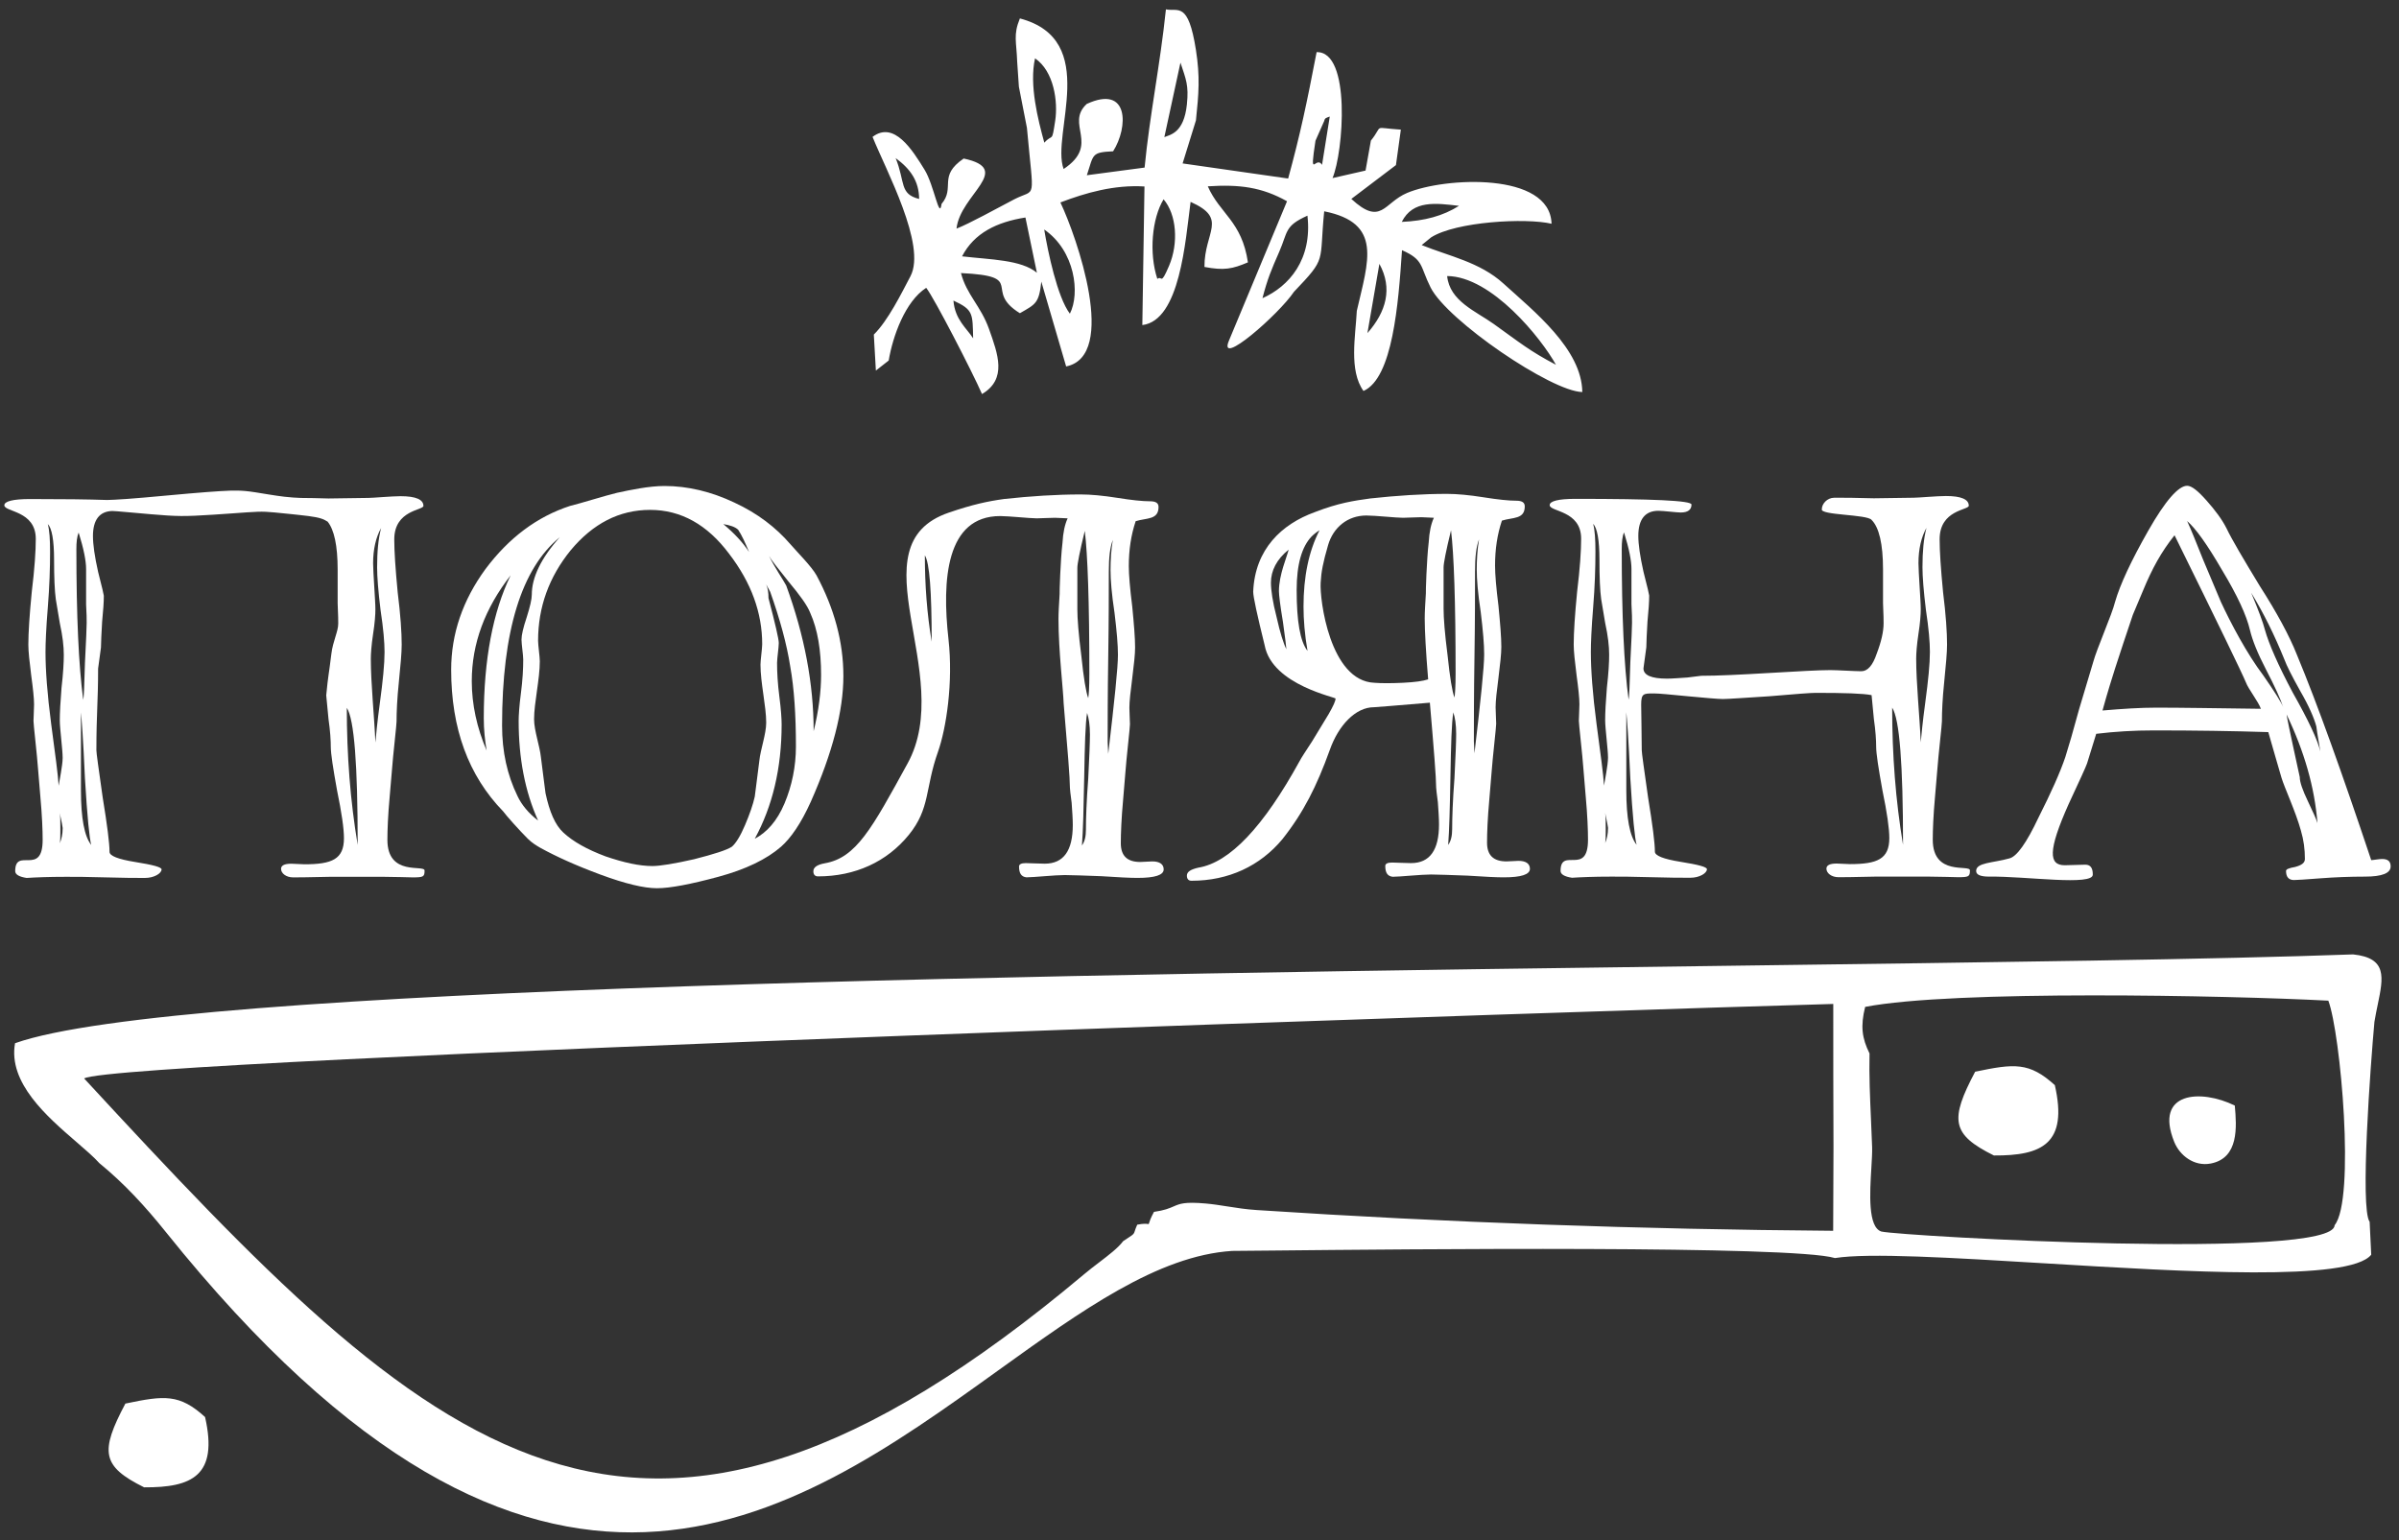 <svg width="190" height="122" viewBox="0 0 190 122" fill="none" xmlns="http://www.w3.org/2000/svg">
<rect x="0" y="0" width="190" height="122" fill="#333333" stroke="none"/>
<path d="M149.135 47.76C149.18 48.706 149.18 49.247 149.18 49.382C149.18 50.013 148.999 50.824 148.637 51.77C148.32 52.717 147.912 53.167 147.414 53.167C146.916 53.167 145.512 53.077 144.969 53.077C144.109 53.077 142.479 53.167 140.169 53.302C137.86 53.438 136.048 53.528 134.735 53.528C134.69 53.528 134.328 53.573 133.648 53.663C132.969 53.708 132.426 53.753 132.018 53.753C130.796 53.753 130.162 53.483 130.162 52.942L130.388 51.275C130.388 50.824 130.433 50.148 130.479 49.247C130.569 48.345 130.615 47.669 130.615 47.174C130.615 47.129 130.479 46.498 130.162 45.281C129.89 44.064 129.754 43.118 129.754 42.442C129.754 41.135 130.297 40.459 131.339 40.459C131.747 40.459 132.788 40.594 133.105 40.594C133.694 40.594 133.965 40.369 133.965 39.964C133.965 39.648 130.886 39.513 124.773 39.513C123.415 39.513 122.735 39.693 122.735 40.009C122.735 40.549 125.226 40.414 125.226 42.667C125.226 43.614 125.135 45.011 124.909 46.858C124.728 48.706 124.637 50.103 124.637 51.049C124.637 51.59 124.728 52.401 124.864 53.483C125 54.474 125.09 55.285 125.09 55.781C125.09 56.096 125.045 56.862 125.045 57.088C125.045 57.133 125.09 57.764 125.226 58.98C125.362 60.197 125.452 61.549 125.588 63.081C125.724 64.568 125.769 65.74 125.769 66.506C125.769 69.435 123.596 67.047 123.596 68.984C123.596 69.255 123.913 69.435 124.502 69.525C125.181 69.48 126.222 69.435 127.626 69.435C128.305 69.435 129.347 69.435 130.75 69.48C132.154 69.525 133.196 69.525 133.875 69.525C134.599 69.525 135.188 69.165 135.188 68.849C135.188 68.669 134.509 68.489 133.105 68.264C131.747 68.046 131.067 67.775 131.067 67.46C131.067 66.784 130.886 65.349 130.524 63.141C130.207 60.896 130.026 59.641 130.026 59.416C130.026 58.289 129.981 56.359 129.981 55.818C129.981 54.925 130.162 54.925 130.977 54.925C131.384 54.925 132.29 55.015 133.694 55.15C135.097 55.278 136.048 55.368 136.456 55.368C136.863 55.368 138.086 55.278 140.124 55.15C142.207 54.97 143.429 54.88 143.792 54.88C146.101 54.88 147.55 54.925 148.229 55.06L148.41 56.945C148.546 57.884 148.592 58.65 148.592 59.146C148.592 59.687 148.772 60.851 149.09 62.608C149.452 64.358 149.633 65.612 149.633 66.378C149.633 68.046 148.682 68.444 146.508 68.444C146.282 68.444 145.648 68.399 145.467 68.399C144.923 68.399 144.652 68.534 144.652 68.804C144.652 69.165 145.059 69.48 145.603 69.48C145.784 69.48 146.735 69.48 148.501 69.435H152.803C153.663 69.435 154.84 69.48 155.067 69.48C155.927 69.48 156.018 69.435 156.018 68.94C156.018 68.444 153.074 69.435 153.074 66.506C153.074 65.74 153.12 64.568 153.255 63.081C153.391 61.594 153.482 60.242 153.618 59.026C153.753 57.809 153.799 57.178 153.799 57.133C153.799 56.367 153.844 55.33 153.98 54.024C154.116 52.671 154.206 51.68 154.206 51.049C154.206 50.103 154.116 48.706 153.89 46.903C153.708 45.011 153.618 43.659 153.618 42.713C153.618 40.369 155.927 40.414 155.927 40.054C155.927 39.558 155.338 39.288 154.116 39.288C153.437 39.288 151.942 39.423 151.58 39.423L148.41 39.468C147.007 39.423 145.965 39.423 145.286 39.423C144.697 39.423 144.29 39.919 144.29 40.324C144.109 40.82 147.867 40.73 148.229 41.18C148.818 41.766 149.135 43.073 149.135 45.101V47.76ZM126.675 44.335C126.675 45.732 126.72 46.768 126.811 47.444L127.128 49.337C127.354 50.373 127.445 51.184 127.445 51.86C127.445 52.446 127.4 53.302 127.264 54.474C127.173 55.601 127.128 56.457 127.128 57.043C127.128 57.718 127.354 59.341 127.354 60.017C127.354 60.603 127.082 61.91 127.037 62.225C126.992 61.369 126.766 59.746 126.448 57.358C126.132 54.97 125.996 53.032 125.996 51.635C125.996 50.959 126.041 49.788 126.177 48.12C126.313 46.453 126.358 44.966 126.358 43.704C126.358 42.713 126.313 41.991 126.177 41.496C126.494 41.811 126.675 42.758 126.675 44.335ZM151.761 52.176C151.761 51.77 151.807 51.094 151.942 50.193C152.078 49.337 152.123 48.661 152.123 48.255C152.123 47.849 152.078 47.264 152.033 46.453C151.987 45.642 151.942 45.011 151.942 44.605C151.942 43.478 152.169 42.532 152.576 41.811C152.35 42.667 152.259 43.704 152.259 44.921C152.259 45.687 152.35 46.813 152.531 48.3C152.757 49.788 152.848 50.869 152.848 51.635C152.848 52.581 152.712 53.933 152.486 55.601C152.259 57.268 152.169 58.304 152.123 58.8C152.033 56.682 151.761 54.114 151.761 52.176ZM129.211 46.318V47.849C129.256 48.571 129.256 49.066 129.256 49.337C129.256 49.652 129.211 50.734 129.12 52.491C129.075 54.294 129.03 55.285 128.984 55.42C128.622 52.717 128.441 48.751 128.441 43.478C128.441 42.938 128.486 42.487 128.622 42.172C129.03 43.478 129.211 44.425 129.211 45.056V46.318ZM150.72 66.912C150.131 63.397 149.859 59.791 149.859 56.051C150.448 56.953 150.72 60.558 150.72 66.912ZM128.803 56.412C128.849 56.818 128.984 58.53 129.12 61.639C129.301 64.704 129.483 66.461 129.618 66.912C129.075 66.236 128.803 64.793 128.803 62.585V56.412ZM127.354 65.605C127.354 66.055 127.264 66.461 127.128 66.776C127.173 66.551 127.173 66.191 127.173 65.695C127.173 65.064 127.173 64.659 127.128 64.388C127.264 65.064 127.354 65.47 127.354 65.56V65.605ZM157.552 69.435C160.404 69.39 165.838 70.201 165.748 69.255C165.748 68.759 165.567 68.489 165.159 68.489C164.842 68.489 163.891 68.534 163.529 68.534C162.261 68.534 162.171 67.407 163.846 63.667C164.706 61.819 165.204 60.738 165.295 60.467L166.019 58.124C167.514 57.944 169.008 57.854 170.593 57.854C173.808 57.854 176.842 57.899 179.649 57.989L180.193 59.882L180.691 61.594C180.917 62.36 181.823 64.298 182.23 65.785C182.457 66.551 182.547 67.272 182.547 68.038C182.547 68.354 182.276 68.534 181.778 68.669C181.279 68.759 181.053 68.849 181.053 68.984C181.053 69.48 181.279 69.706 181.687 69.706C181.913 69.706 182.592 69.66 183.77 69.57C184.947 69.48 186.125 69.435 187.302 69.435C188.66 69.435 189.339 69.165 189.339 68.624C189.339 68.219 189.113 68.038 188.66 68.038C188.434 68.038 187.936 68.129 187.8 68.129C185.49 61.219 183.543 55.781 181.913 51.86C181.325 50.373 180.328 48.526 178.97 46.408C177.657 44.245 176.751 42.713 176.344 41.856C175.981 41.135 175.438 40.414 174.759 39.648C174.079 38.882 173.582 38.477 173.219 38.477C172.54 38.477 171.499 39.648 170.14 42.037C168.782 44.425 167.921 46.272 167.514 47.669C167.378 48.21 167.061 49.021 166.653 50.058C166.246 51.094 165.929 51.906 165.793 52.401L164.661 56.187C164.208 57.854 163.846 59.108 163.574 59.964C163.166 61.174 162.442 62.788 161.446 64.763C160.495 66.776 159.725 67.858 159.137 67.993C157.869 68.354 156.51 68.309 156.51 68.984C156.51 69.3 156.873 69.435 157.552 69.435ZM168.148 51.004L168.917 48.706L169.732 46.768C170.457 45.011 171.181 43.704 172.223 42.397C175.664 49.382 177.566 53.302 177.883 54.069C178.064 54.564 178.879 55.601 179.061 56.142C175.483 56.096 172.721 56.051 170.774 56.051C169.506 56.051 168.102 56.142 166.518 56.277C166.925 54.789 167.287 53.663 167.514 52.942L168.148 51.004ZM179.242 53.483C177.974 51.815 176.661 49.337 175.891 47.669L174.487 44.335C173.944 42.983 173.536 41.946 173.219 41.27C173.898 41.856 174.804 43.118 175.981 45.146C177.204 47.174 177.929 48.751 178.2 49.923C178.381 50.688 178.789 51.725 179.468 53.032C180.148 54.339 180.6 55.33 180.827 56.006C180.691 55.646 180.148 54.789 179.242 53.483ZM180.917 52.221C181.098 52.717 181.506 53.528 182.185 54.745C182.864 55.916 183.272 56.862 183.453 57.538C183.453 57.584 183.543 58.214 183.77 59.521C183.543 58.575 182.819 57.043 181.596 54.88C180.419 52.671 179.694 51.004 179.378 49.877C179.242 49.337 178.879 48.345 178.291 46.949C179.287 48.571 180.148 50.328 180.917 52.221ZM182.14 61.549C182.14 61.504 181.189 57.268 181.098 56.592C182.502 59.521 183.317 62.36 183.543 65.199C183.453 64.884 183.181 64.298 182.774 63.442C182.366 62.585 182.14 61.955 182.14 61.549Z" fill="white"/>
<path d="M100.159 51.106C99.57 48.718 99.253 47.276 99.253 46.87C99.389 43.491 101.517 41.508 104.143 40.561C106 39.84 107.223 39.66 108.536 39.48C110.619 39.255 112.656 39.119 114.604 39.119C115.373 39.119 116.369 39.209 117.501 39.39C118.633 39.57 119.494 39.66 120.082 39.66C120.535 39.66 120.761 39.795 120.761 40.111C120.761 41.147 119.81 40.967 118.95 41.237C118.588 42.319 118.407 43.491 118.407 44.797C118.407 45.473 118.497 46.555 118.679 47.997C118.814 49.394 118.905 50.475 118.905 51.242C118.905 51.782 118.814 52.593 118.679 53.675C118.543 54.711 118.452 55.523 118.452 56.018C118.452 56.334 118.497 57.1 118.497 57.325C118.497 57.37 118.452 58.001 118.316 59.218C118.18 60.434 118.09 61.786 117.954 63.319C117.818 64.806 117.773 65.977 117.773 66.743C117.773 67.735 118.271 68.23 119.312 68.23C119.539 68.23 120.082 68.186 120.263 68.186C120.852 68.186 121.169 68.411 121.169 68.816C121.169 69.267 120.49 69.492 119.086 69.492C118.543 69.492 117.592 69.447 116.234 69.357C114.875 69.312 113.924 69.267 113.335 69.267C112.566 69.267 110.845 69.447 110.302 69.447C109.894 69.402 109.713 69.132 109.713 68.591C109.713 68.411 109.894 68.32 110.257 68.32C110.483 68.32 111.388 68.365 111.751 68.365C113.245 68.365 113.969 67.329 113.969 65.301C113.969 64.806 113.924 64.22 113.879 63.544C113.788 62.868 113.743 62.462 113.743 62.372C113.743 61.606 113.562 59.353 113.245 55.658C110.483 55.883 108.988 56.018 108.808 56.018C107.359 56.018 106 57.46 105.321 59.398C104.28 62.282 103.238 64.355 101.563 66.473C99.797 68.591 97.306 69.763 94.363 69.763C94.137 69.763 94.001 69.628 94.001 69.357C94.001 69.042 94.318 68.861 94.906 68.726C97.397 68.32 100.068 65.481 102.921 60.299C103.057 60.029 103.419 59.488 103.917 58.722L105.23 56.559C105.593 55.928 105.774 55.523 105.774 55.342C106 55.252 100.748 54.306 100.159 51.106ZM111.117 41.012C110.573 41.012 108.898 40.832 108.219 40.832C106.725 40.832 105.593 41.778 105.185 43.175C104.778 44.572 104.642 45.293 104.596 46.149C104.506 47.456 105.321 53.945 108.853 54.081C109.396 54.125 110.166 54.125 111.117 54.081C112.068 54.035 112.701 53.945 113.109 53.81C112.928 51.602 112.837 49.98 112.837 48.989C112.837 48.448 112.883 47.772 112.928 47.005C112.928 46.87 112.928 46.375 112.973 45.473C113.019 44.572 113.064 43.716 113.154 42.95C113.2 42.139 113.335 41.508 113.562 41.012C113.381 41.012 112.792 40.967 112.566 40.967C112.158 40.967 111.434 41.012 111.117 41.012ZM114.332 48.222C114.332 48.943 114.422 50.16 114.649 51.917C114.83 53.675 115.011 54.756 115.192 55.252C115.237 55.027 115.283 54.396 115.283 53.314C115.283 47.636 115.147 43.851 114.92 42.003C114.513 43.671 114.332 44.617 114.332 44.932V48.222ZM116.822 45.248C116.822 46.825 116.822 49.123 116.777 52.053C116.731 54.982 116.731 57.235 116.731 58.722C116.731 58.902 116.777 59.488 116.777 59.668C117.275 55.432 117.546 52.819 117.546 51.827C117.546 51.061 117.456 49.98 117.275 48.493C117.048 47.005 116.958 45.879 116.958 45.113C116.958 44.347 117.003 43.536 117.139 42.724C116.913 43.31 116.822 44.121 116.822 45.248ZM103.872 42.499C103.102 43.31 102.695 44.707 102.695 46.735C102.695 49.214 102.966 50.791 103.555 51.557C103.329 50.25 103.238 49.078 103.238 48.042C103.238 45.699 103.645 43.671 104.506 42.003C104.28 42.139 104.053 42.319 103.872 42.499ZM101.291 46.825C101.291 45.518 101.925 44.121 102.061 43.536C101.11 44.302 100.657 45.203 100.657 46.149C100.657 46.735 100.793 47.681 101.11 48.898C101.381 50.115 101.653 50.971 101.88 51.422C101.88 51.287 101.789 50.566 101.608 49.259C101.381 47.907 101.291 47.096 101.291 46.825ZM115.011 65.662C115.011 64.761 115.056 63.409 115.192 61.651C115.283 59.894 115.328 58.722 115.328 58.136C115.328 57.37 115.237 56.829 115.101 56.424C114.966 57.28 114.92 58.947 114.875 61.471C114.83 63.949 114.784 65.797 114.694 66.924C114.92 66.608 115.011 66.203 115.011 65.662Z" fill="white"/>
<path fill-rule="evenodd" clip-rule="evenodd" d="M7.634 59.431C7.634 59.656 7.815 60.91 8.132 63.156C8.494 65.364 8.675 66.799 8.675 67.475C8.675 67.79 9.355 68.06 10.713 68.278C12.117 68.503 12.796 68.684 12.796 68.864C12.796 69.179 12.207 69.54 11.483 69.54C10.804 69.54 9.762 69.54 8.358 69.495C6.955 69.45 5.913 69.45 5.234 69.45C3.83 69.45 2.789 69.495 2.11 69.54C1.521 69.45 1.204 69.269 1.204 68.999C1.204 67.061 3.378 69.45 3.378 66.521C3.378 65.754 3.332 64.583 3.196 63.096C3.061 61.564 2.97 60.212 2.834 58.995C2.698 57.778 2.653 57.147 2.653 57.102C2.653 56.877 2.698 56.111 2.698 55.795C2.698 55.3 2.608 54.489 2.472 53.497C2.336 52.416 2.245 51.605 2.245 51.064C2.245 50.117 2.336 48.721 2.517 46.873C2.744 45.025 2.834 43.628 2.834 42.682C2.834 40.429 0.344 40.564 0.344 40.023C0.344 39.708 1.023 39.528 2.381 39.528C4.958 39.528 6.996 39.552 8.491 39.603C8.644 39.596 8.828 39.592 9.067 39.581C9.601 39.556 10.406 39.498 11.466 39.406C12.526 39.315 13.84 39.189 14.919 39.095C15.997 39.001 16.84 38.938 17.454 38.901C18.068 38.864 18.453 38.852 18.83 38.86C19.207 38.867 19.576 38.895 20.211 38.992C20.847 39.089 21.75 39.255 22.53 39.345C23.003 39.4 23.432 39.426 23.821 39.44C24.413 39.444 25.146 39.455 26.018 39.483L29.188 39.438C29.55 39.438 31.045 39.302 31.724 39.302C32.946 39.302 33.535 39.573 33.535 40.069C33.535 40.429 31.226 40.384 31.226 42.727C31.226 43.673 31.316 45.025 31.497 46.918C31.724 48.721 31.814 50.117 31.814 51.064C31.814 51.695 31.724 52.686 31.588 54.038C31.452 55.345 31.407 56.381 31.407 57.147C31.407 57.193 31.361 57.823 31.226 59.04C31.09 60.257 30.999 61.609 30.863 63.096C30.727 64.583 30.682 65.754 30.682 66.521C30.682 69.45 33.626 68.458 33.626 68.954C33.626 69.45 33.535 69.495 32.675 69.495C32.448 69.495 31.271 69.45 30.41 69.45H26.109C24.343 69.495 23.392 69.495 23.211 69.495C22.667 69.495 22.26 69.179 22.26 68.819C22.26 68.548 22.532 68.413 23.075 68.413C23.256 68.413 23.89 68.458 24.116 68.458C26.29 68.458 27.241 68.06 27.241 66.393C27.241 65.627 27.059 64.373 26.698 62.623C26.381 60.865 26.199 59.701 26.199 59.16C26.199 58.665 26.154 57.898 26.018 56.96L25.837 55.074C25.997 53.413 26.028 53.576 26.245 51.785C26.366 50.779 26.788 50.027 26.788 49.396C26.788 49.261 26.788 48.721 26.742 47.774V45.115C26.742 43.215 26.464 41.947 25.944 41.314C25.888 41.295 25.831 41.25 25.756 41.207C25.592 41.114 25.348 41.032 25.013 40.966C24.678 40.9 24.253 40.85 23.652 40.784L23.407 40.758L23.171 40.732C22.675 40.68 22.139 40.625 21.731 40.588C21.185 40.538 20.867 40.52 20.389 40.536C19.911 40.552 19.272 40.602 18.371 40.666C17.471 40.731 16.309 40.81 15.453 40.848C14.597 40.885 14.048 40.88 13.262 40.831C12.475 40.782 11.453 40.689 10.727 40.623C10.002 40.557 9.575 40.519 9.31 40.5C9.13 40.486 9.025 40.481 8.894 40.475C7.887 40.498 7.362 41.172 7.362 42.457C7.362 43.133 7.498 44.079 7.77 45.296C8.087 46.513 8.223 47.143 8.223 47.188C8.223 47.684 8.177 48.36 8.087 49.261C8.041 50.163 7.996 50.839 7.996 51.289L7.77 52.956C7.77 55.63 7.634 56.527 7.634 59.431ZM29.369 52.191C29.369 51.785 29.414 51.109 29.55 50.208C29.686 49.351 29.731 48.675 29.731 48.27C29.731 47.864 29.686 47.279 29.641 46.467C29.596 45.656 29.55 45.025 29.55 44.62C29.55 43.493 29.776 42.547 30.184 41.826C29.958 42.682 29.867 43.718 29.867 44.935C29.867 45.701 29.958 46.828 30.139 48.315C30.365 49.802 30.456 50.884 30.456 51.65C30.456 52.596 30.32 53.948 30.093 55.615C29.867 57.282 29.776 58.319 29.731 58.815C29.641 56.697 29.369 54.128 29.369 52.191ZM28.328 66.926C27.739 63.411 27.467 59.806 27.467 56.066C28.056 56.967 28.328 60.572 28.328 66.926ZM4.283 44.349C4.283 45.746 4.328 46.783 4.419 47.459L4.736 49.351C4.962 50.388 5.053 51.199 5.053 51.875C5.053 52.461 5.008 53.317 4.872 54.489C4.781 55.615 4.736 56.471 4.736 57.057C4.736 57.733 4.962 59.355 4.962 60.032C4.962 60.617 4.691 61.924 4.645 62.239C4.6 61.383 4.374 59.761 4.057 57.373C3.74 54.984 3.604 53.047 3.604 51.65C3.604 50.974 3.649 49.802 3.785 48.135C3.921 46.467 3.966 44.98 3.966 43.718C3.966 42.727 3.921 42.006 3.785 41.51C4.102 41.826 4.283 42.772 4.283 44.349ZM6.819 46.332V47.864C6.864 48.586 6.864 49.081 6.864 49.351C6.864 49.667 6.819 50.748 6.728 52.506C6.683 54.308 6.638 55.3 6.592 55.435C6.23 52.731 6.049 48.766 6.049 43.493C6.049 42.952 6.094 42.502 6.23 42.186C6.638 43.493 6.819 44.44 6.819 45.071V46.332ZM6.411 56.426C6.457 56.832 6.592 58.544 6.728 61.654C6.91 64.718 7.091 66.475 7.227 66.926C6.683 66.25 6.411 64.808 6.411 62.6V56.426ZM4.962 65.619C4.962 66.07 4.872 66.475 4.736 66.791C4.781 66.566 4.781 66.205 4.781 65.709C4.781 65.079 4.781 64.673 4.736 64.403C4.872 65.079 4.962 65.484 4.962 65.574V65.619Z" fill="white"/>
<path d="M45.152 40.071C42.526 40.928 40.307 42.595 38.45 45.073C36.639 47.552 35.733 50.211 35.733 53.05C35.733 57.691 37.092 61.431 39.854 64.271C40.08 64.586 41.122 65.757 41.801 66.434C42.118 66.749 42.48 66.974 42.797 67.155C44.02 67.831 45.604 68.552 47.552 69.273C49.499 69.994 50.993 70.354 52.034 70.354C53.076 70.354 54.706 70.038 56.879 69.453C59.053 68.867 60.728 68.056 61.86 67.065C62.63 66.389 63.445 65.217 64.215 63.504C65.936 59.629 66.796 56.294 66.796 53.545C66.796 50.842 66.071 48.183 64.667 45.569C64.26 44.848 63.128 43.722 62.585 43.091C61.453 41.784 60.004 40.657 58.147 39.801C56.336 38.945 54.48 38.494 52.623 38.494C51.4 38.494 49.906 38.81 48.865 39.035C47.914 39.26 45.922 39.891 45.152 40.071ZM51.672 68.597C50.631 68.597 49.408 68.326 47.959 67.831C46.51 67.29 45.378 66.659 44.609 65.938C43.974 65.352 43.522 64.316 43.205 62.828C43.205 62.783 43.069 61.837 42.842 59.99C42.752 59.088 42.299 57.872 42.299 56.97C42.299 55.663 42.752 53.816 42.752 52.374C42.752 52.013 42.616 51.112 42.616 50.752C42.616 48.093 43.477 45.705 45.197 43.586C46.963 41.468 49.046 40.387 51.491 40.387C53.936 40.387 56.019 41.558 57.74 43.857C59.505 46.155 60.366 48.543 60.366 51.022C60.366 51.382 60.23 52.284 60.23 52.644C60.23 54.086 60.683 55.934 60.683 57.241C60.683 58.142 60.23 59.359 60.139 60.26C59.913 62.108 59.777 63.054 59.777 63.099C59.641 63.73 59.37 64.496 59.007 65.352C58.645 66.208 58.283 66.794 57.966 67.065C57.558 67.335 56.562 67.65 54.978 68.056C53.393 68.416 52.261 68.597 51.672 68.597ZM40.986 63.054C40.171 61.386 39.764 59.539 39.764 57.466C39.764 49.985 41.303 45.028 44.337 42.55C42.842 44.217 42.118 45.75 42.118 47.101C42.118 47.462 41.982 48.048 41.711 48.904C41.439 49.715 41.303 50.301 41.303 50.661C41.303 51.022 41.439 51.878 41.439 52.239C41.439 52.96 41.394 53.861 41.258 54.897C41.122 55.934 41.077 56.7 41.077 57.105C41.077 60.035 41.575 62.693 42.616 64.992C41.846 64.406 41.303 63.73 40.986 63.054ZM61 46.876C61.769 49.039 62.313 51.022 62.585 52.78C62.901 54.537 63.037 56.655 63.037 59.133C63.037 60.71 62.72 62.243 62.132 63.64C61.543 65.037 60.728 65.938 59.777 66.434C61.181 63.865 61.905 60.846 61.905 57.376C61.905 56.97 61.86 56.204 61.724 55.168C61.589 54.131 61.543 53.23 61.543 52.509C61.543 52.148 61.679 51.292 61.679 50.932C61.679 50.616 61.407 49.444 60.864 47.372C60.864 46.966 60.819 46.605 60.683 46.29L61 46.876ZM64.169 48.543C64.758 49.85 65.03 51.517 65.03 53.455C65.03 54.762 64.849 56.249 64.441 57.916C64.441 54.176 63.717 50.346 62.268 46.38C62.087 46.02 61.317 44.893 60.909 44.037C61.045 44.307 61.589 44.983 62.449 46.065C63.354 47.146 63.943 47.958 64.169 48.543ZM38.315 56.88C38.315 57.782 38.405 58.638 38.541 59.449C37.771 57.646 37.364 55.799 37.364 53.951C37.364 50.977 38.405 48.183 40.443 45.569C39.039 48.453 38.315 52.239 38.315 56.88ZM58.464 41.964C58.736 42.369 59.007 42.955 59.325 43.722C58.827 42.955 58.147 42.234 57.287 41.513C57.83 41.603 58.238 41.739 58.464 41.964Z" fill="white"/>
<path fill-rule="evenodd" clip-rule="evenodd" d="M84.24 55.702C84.556 59.397 84.738 61.651 84.738 62.417C84.738 62.507 84.783 62.912 84.874 63.588C84.919 64.264 84.964 64.85 84.964 65.346C84.964 67.374 84.24 68.41 82.745 68.41C82.383 68.41 81.478 68.365 81.251 68.365C80.889 68.365 80.708 68.455 80.708 68.635C80.708 69.176 80.889 69.447 81.296 69.491C81.84 69.491 83.56 69.311 84.33 69.311C84.919 69.311 85.87 69.356 87.228 69.401C88.586 69.491 89.537 69.537 90.081 69.537C91.484 69.537 92.163 69.311 92.163 68.861C92.163 68.455 91.846 68.23 91.258 68.23C91.077 68.23 90.533 68.275 90.307 68.275C89.266 68.275 88.768 67.779 88.768 66.788C88.768 66.022 88.813 64.85 88.949 63.363C89.085 61.831 89.175 60.479 89.311 59.262C89.447 58.046 89.492 57.415 89.492 57.37C89.492 57.144 89.447 56.378 89.447 56.063C89.447 55.567 89.537 54.756 89.673 53.719C89.809 52.638 89.899 51.827 89.899 51.286C89.899 50.52 89.809 49.439 89.673 48.041C89.492 46.599 89.401 45.518 89.401 44.842C89.401 43.535 89.582 42.364 89.945 41.282C90.805 41.012 91.756 41.192 91.756 40.155C91.756 39.84 91.53 39.705 91.077 39.705C90.488 39.705 89.628 39.615 88.496 39.434C87.364 39.254 86.368 39.164 85.598 39.164C83.651 39.164 81.613 39.299 79.531 39.524C78.217 39.705 77.022 39.961 75.138 40.606C67.576 43.196 75.756 53.399 71.882 60.467C69.04 65.654 67.808 67.943 65.324 68.379C64.729 68.484 64.418 68.695 64.418 69.01C64.418 69.281 64.554 69.416 64.78 69.416C67.723 69.416 70.241 68.266 71.98 66.126C73.682 64.03 73.258 62.455 74.282 59.566C74.946 57.694 75.503 54.046 75.119 50.626C74.591 45.933 74.923 40.876 79.214 40.876C79.893 40.876 81.568 41.057 82.111 41.057C82.428 41.057 83.153 41.012 83.56 41.012C83.787 41.012 84.375 41.057 84.556 41.057C84.33 41.552 84.194 42.183 84.149 42.995C84.059 43.761 84.013 44.617 83.968 45.518C83.922 46.419 83.922 46.915 83.922 47.05C83.877 47.816 83.832 48.492 83.832 49.033C83.832 51.547 84.21 54.635 84.24 55.702ZM73.789 50.829C73.789 46.827 73.618 44.556 73.248 43.989C73.248 46.345 73.419 48.615 73.789 50.829ZM85.326 48.267C85.326 48.988 85.417 50.205 85.643 51.962C85.824 53.719 86.005 54.801 86.186 55.297C86.232 55.071 86.277 54.441 86.277 53.359C86.277 47.681 86.141 43.896 85.915 42.048C85.507 43.715 85.326 44.662 85.326 44.977V48.267ZM87.817 45.293C87.817 46.87 87.817 49.168 87.771 52.097C87.726 55.026 87.726 57.279 87.726 58.767C87.726 58.947 87.771 59.533 87.771 59.713C88.269 55.477 88.541 52.863 88.541 51.872C88.541 51.106 88.451 50.024 88.269 48.537C88.043 47.05 87.953 45.923 87.953 45.157C87.953 44.391 87.998 43.58 88.134 42.769C87.907 43.355 87.817 44.166 87.817 45.293ZM86.005 65.706C86.005 64.805 86.051 63.453 86.186 61.696C86.277 59.938 86.323 58.767 86.323 58.181C86.323 57.415 86.232 56.874 86.096 56.468C85.96 57.325 85.915 58.992 85.87 61.515C85.824 63.994 85.779 65.841 85.689 66.968C85.915 66.653 86.005 66.247 86.005 65.706Z" fill="white"/>
<path fill-rule="evenodd" clip-rule="evenodd" d="M145.194 79.521L145.196 85.073L145.212 90.876L145.186 97.488C129.933 97.373 114.729 96.843 99.522 95.845C98.686 95.791 97.93 95.672 97.202 95.557C96.618 95.465 96.052 95.376 95.481 95.326C93.819 95.181 93.445 95.343 92.942 95.561C92.614 95.704 92.23 95.871 91.395 95.99C91.122 96.494 91.048 96.74 91.013 96.857C90.996 96.914 90.988 96.94 90.971 96.95C90.956 96.958 90.935 96.955 90.897 96.949C90.798 96.935 90.584 96.904 90.069 97.004C89.961 97.24 89.913 97.39 89.879 97.496C89.854 97.573 89.837 97.627 89.809 97.675C89.742 97.793 89.615 97.876 89.18 98.161C89.113 98.205 89.038 98.254 88.955 98.308C88.553 98.845 87.831 99.395 87.055 99.988C86.664 100.287 86.258 100.596 85.873 100.92C50.122 130.942 34.322 115.368 6.664 85.423C9.007 83.888 131.567 79.893 145.194 79.521ZM184.899 97.048C184.887 99.843 150.77 97.929 149.005 97.548C147.926 97.2 148.089 94.508 148.211 92.505C148.25 91.856 148.285 91.279 148.272 90.878C148.247 90.127 148.214 89.389 148.181 88.656C148.104 86.925 148.027 85.221 148.066 83.442C147.465 82.234 147.34 81.271 147.719 79.754C154.71 78.399 176.397 78.843 184.403 79.26C185.375 81.835 186.55 95.027 184.899 97.048ZM1.191 82.631C0.626 85.773 3.739 88.458 6.058 90.458C6.782 91.082 7.428 91.639 7.861 92.124C9.828 93.733 11.478 95.52 13.133 97.584C42.812 134.597 62.691 120.31 79.054 108.55C85.667 103.797 91.706 99.457 97.586 99.082C98.11 99.08 99.232 99.069 100.798 99.053C111.345 98.947 142.002 98.637 145.328 99.648C148.004 99.222 154.627 99.622 161.878 100.061C173.21 100.746 186.074 101.523 187.8 99.384L187.675 96.778C186.897 95.717 187.751 84.273 188.053 80.946C188.13 80.47 188.224 80.016 188.313 79.587C188.766 77.402 189.081 75.88 186.364 75.596C175.624 75.989 157.842 76.222 137.398 76.49C84.54 77.184 13.893 78.112 1.191 82.631Z" fill="white"/>
<path d="M156.431 84.889C154.417 88.698 154.536 89.847 157.916 91.523C161.71 91.546 163.802 90.602 162.743 85.954C160.715 84.109 159.523 84.242 156.431 84.889Z" fill="white"/>
<path d="M176.995 87.569C174.313 86.25 170.586 86.461 172.201 90.453C172.63 91.514 173.769 92.419 175.097 92.159C177.336 91.721 177.144 89.24 176.995 87.569Z" fill="white"/>
<path fill-rule="evenodd" clip-rule="evenodd" d="M109.247 20.901C110.306 22.834 109.798 24.685 108.299 26.387L109.247 20.901ZM77.073 26.8C76.569 26.005 75.629 25.319 75.512 23.808C77.105 24.542 77.024 24.843 77.073 26.8ZM114.613 21.865C118.139 21.89 122.085 26.816 123.23 28.893C121.141 27.794 120.417 27.174 118.312 25.667C116.884 24.644 114.812 23.854 114.613 21.865ZM99.986 23.62C100.394 22.059 100.681 21.391 101.311 19.952C102.015 18.343 101.715 17.906 103.549 17.082C103.947 20.562 102.089 22.684 99.986 23.62ZM91.66 22.089C90.986 20.039 91.236 17.296 92.155 15.787C93.189 16.991 93.353 19.262 92.588 21.058C91.894 22.687 92.064 21.794 91.66 22.089ZM76.195 20.304C77.154 18.459 78.938 17.588 81.214 17.228L82.122 21.602C80.877 20.572 78.48 20.57 76.195 20.304ZM82.701 18.179C85.153 19.868 85.555 23.252 84.734 24.846C83.742 23.544 82.986 19.912 82.701 18.179ZM111.02 17.575C111.9 15.825 113.738 16.092 115.554 16.304C114.288 17.102 112.842 17.496 111.02 17.575ZM72.795 15.758C71.216 15.368 71.709 14.425 70.935 12.523C72.099 13.371 72.787 14.345 72.795 15.758ZM104.705 13.056C104.2 12.258 103.689 14.4 104.185 11.147L104.882 9.57C104.918 9.352 105.049 9.328 105.317 9.232L104.705 13.056ZM93.492 4.96C93.933 6.301 94.158 6.745 94.001 8.272C93.768 10.53 92.695 10.666 92.216 10.861L93.492 4.96ZM82.71 11.302C82.208 9.473 81.504 6.726 81.974 4.62C83.486 5.648 83.797 8.077 83.573 9.554C83.292 11.399 83.399 10.535 82.71 11.302ZM90.652 13.274L86.078 13.88C86.628 12.2 86.435 12.068 88.158 11.984C89.369 10.082 89.436 6.68 86.07 8.233C84.33 9.842 87.174 11.434 84.239 13.387C83.214 10.628 87.189 3.155 80.775 1.46C80.235 2.773 80.507 3.277 80.562 4.915L80.696 6.87L81.333 10.13C81.878 16.164 82.1 14.863 80.312 15.796C78.966 16.5 76.708 17.749 75.755 18.107C76.047 15.4 80.323 13.406 76.323 12.557C74.254 13.966 75.684 14.84 74.571 16.152C74.398 17.487 73.988 14.683 73.226 13.445C72.254 11.866 70.808 9.551 69.106 10.842C70.158 13.464 73.397 19.421 72.109 21.878C71.383 23.262 70.326 25.397 69.207 26.502L69.369 29.352L70.385 28.556C70.704 26.64 71.689 23.872 73.355 22.798C73.975 23.573 77.004 29.449 77.775 31.211C79.78 30.024 79.034 28.045 78.335 26.073C77.684 24.232 76.551 23.343 76.109 21.629C81.382 21.881 77.8 22.976 80.775 24.809C82.027 24.089 82.286 24.024 82.472 22.307L84.438 29.025C88.568 28.184 85.284 18.777 83.984 16.035C85.998 15.266 88.257 14.623 90.642 14.77L90.472 25.748C93.453 25.385 93.881 19.102 94.294 15.991C97.298 17.328 95.377 18.341 95.392 21.144C96.951 21.44 97.602 21.304 98.835 20.781C98.357 17.523 96.618 16.945 95.657 14.758C98.155 14.599 99.92 14.813 101.932 15.941L97.326 26.995C96.433 29.139 101.278 24.907 102.482 23.112C105.128 20.339 104.461 20.888 104.876 16.737C109.522 17.663 108.369 20.663 107.459 24.622C107.358 26.612 106.819 29.345 107.988 30.967C110.297 29.947 110.752 24.094 111.038 19.818C112.784 20.582 112.456 21.084 113.302 22.769C114.619 25.389 122.87 31.018 125.318 31.052C125.277 27.652 121.494 24.658 119.074 22.459C117.194 20.75 114.768 20.296 112.596 19.412L113.341 18.804C115.314 17.547 120.861 17.243 122.883 17.723C122.765 13.599 114.405 14.032 111.439 15.283C109.594 16.06 109.4 17.945 107.024 15.756L110.558 13.077L110.947 10.267C108.617 10.121 109.621 9.839 108.574 11.137L108.151 13.51L105.535 14.106C106.402 12.054 107.022 4.043 104.275 4.131C103.493 8.202 102.975 10.657 102.021 14.141L93.662 12.945L94.718 9.536C94.941 7.402 95.054 6.101 94.716 3.947C94.104 0.059 93.304 0.946 92.341 0.742C91.876 5.207 91.056 9.09 90.652 13.274Z" fill="white"/>
<path fill-rule="evenodd" clip-rule="evenodd" d="M9.929 111.175C7.915 114.983 8.034 116.132 11.414 117.808C15.208 117.831 17.299 116.887 16.241 112.24C14.214 110.395 13.021 110.527 9.929 111.175Z" fill="white"/>
</svg>
